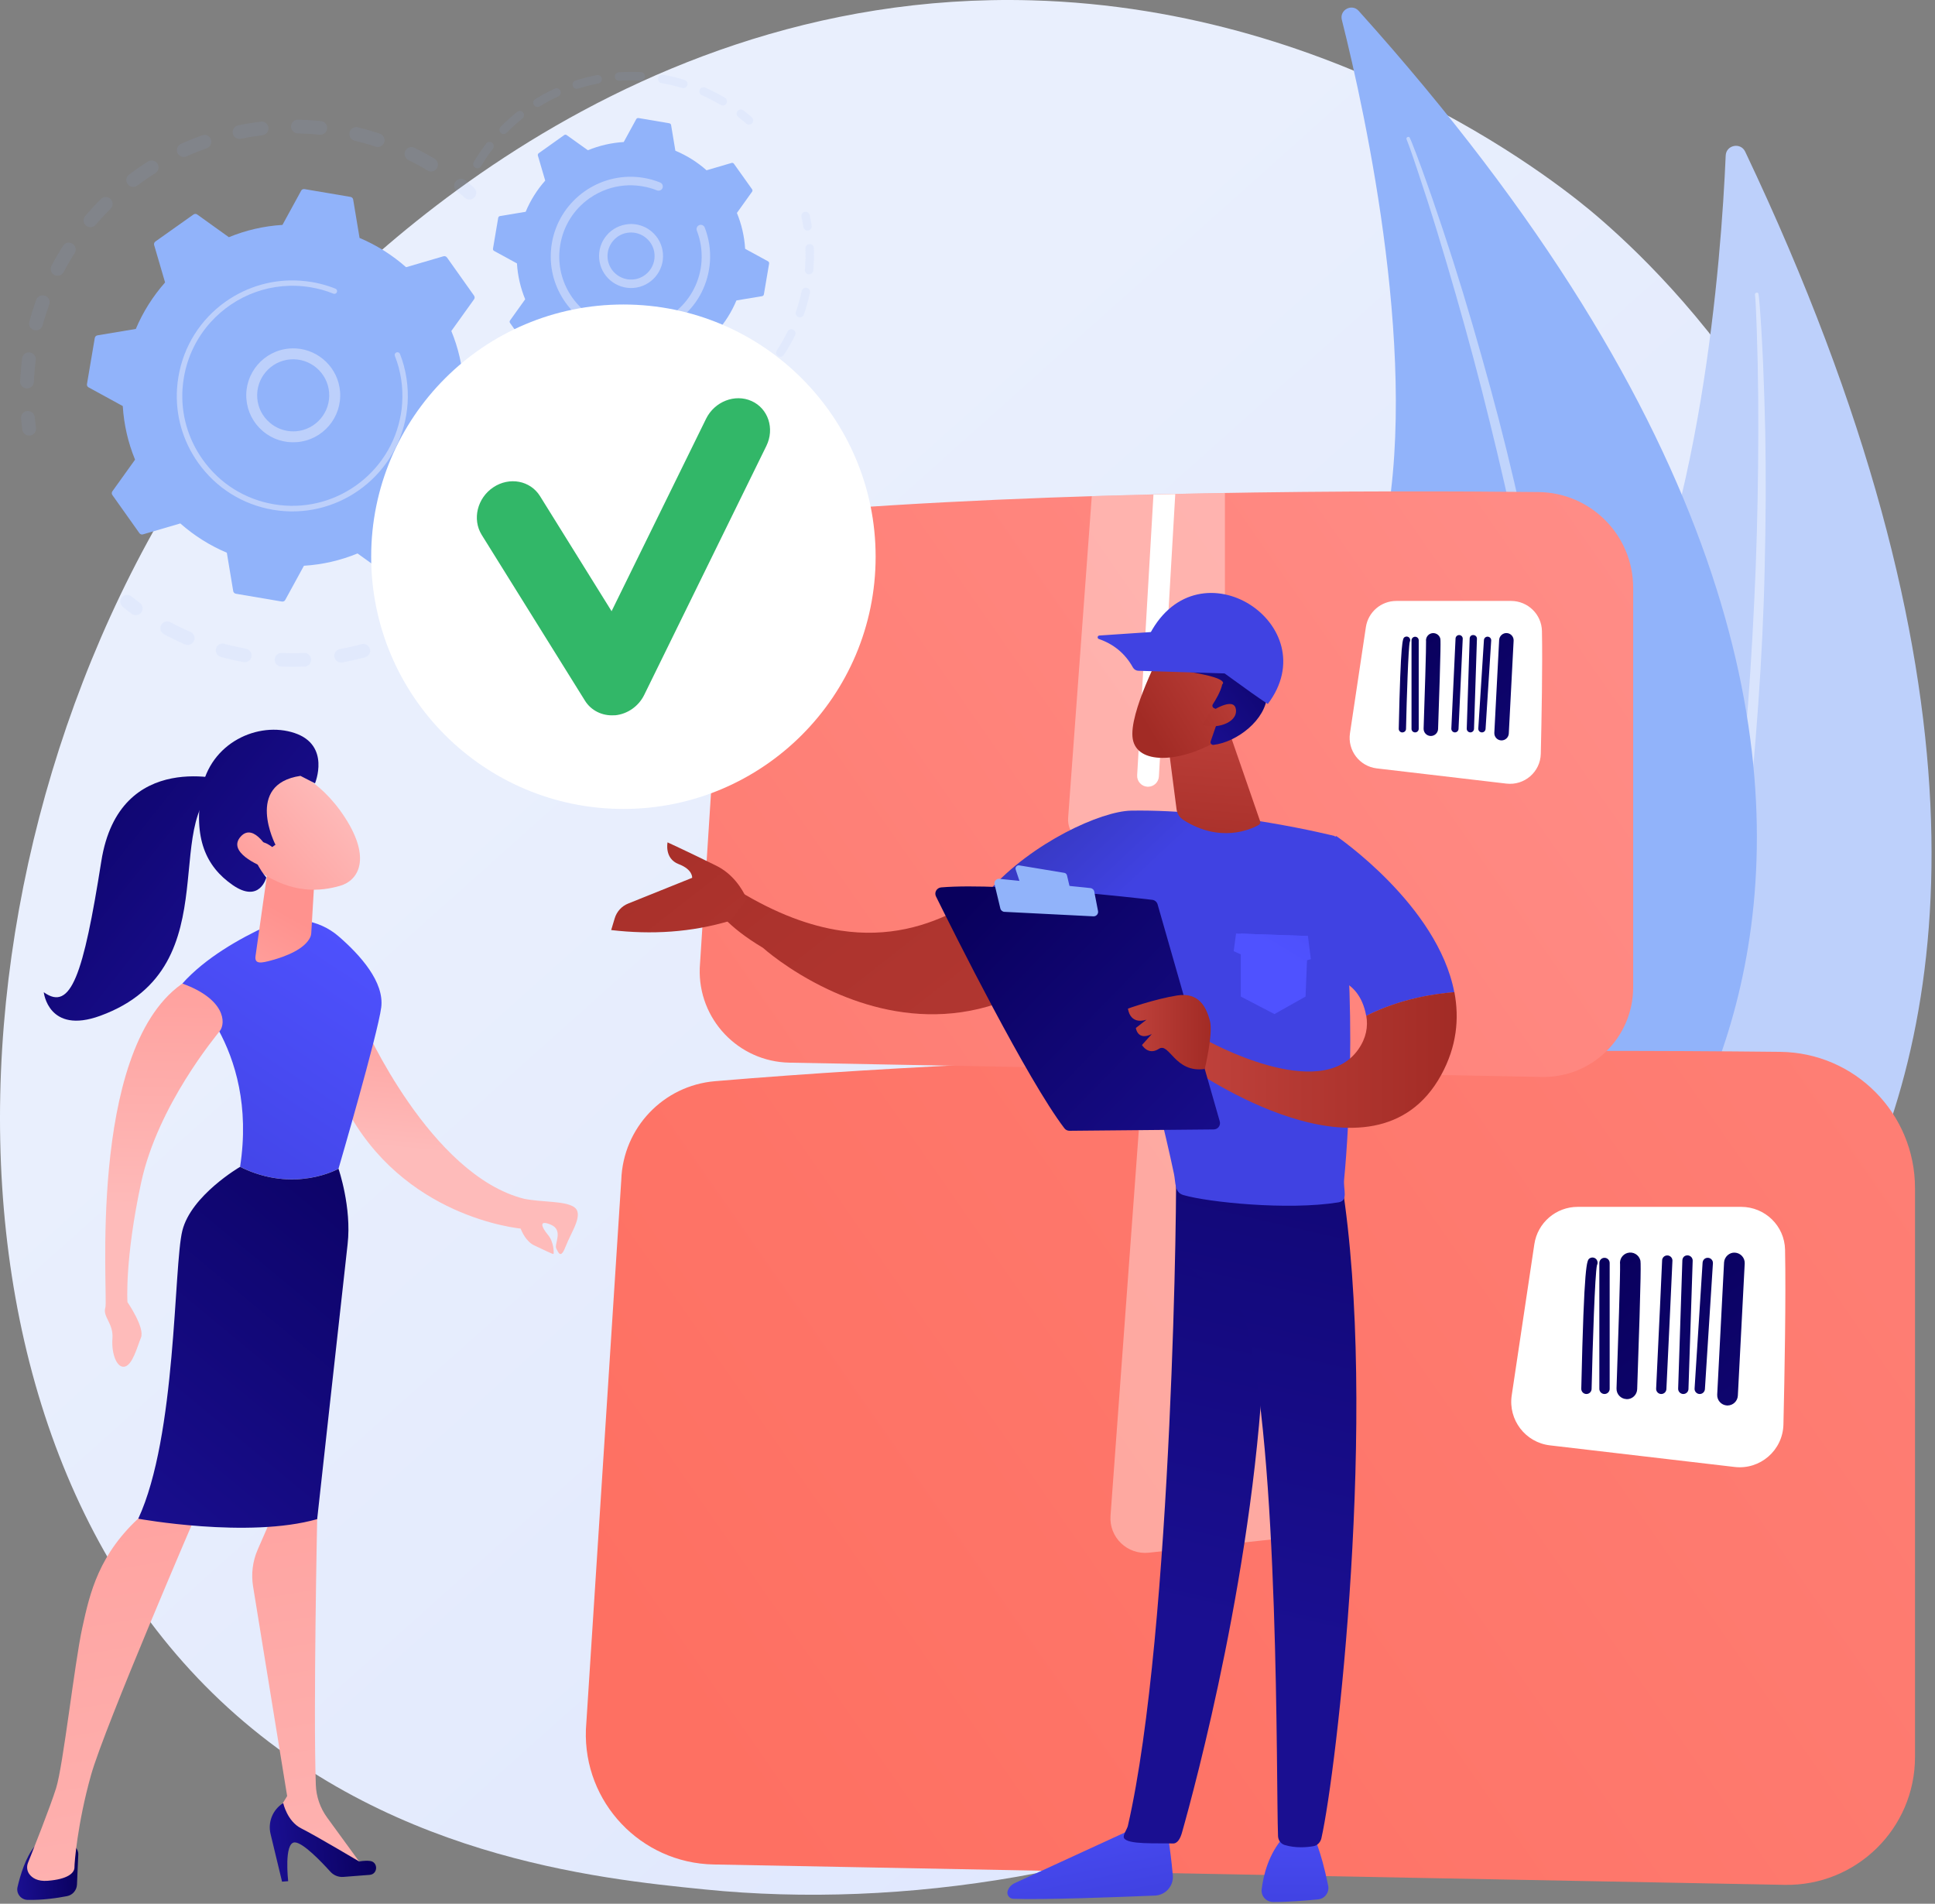 <svg width="248" height="244" viewBox="0 0 248 244" fill="none" xmlns="http://www.w3.org/2000/svg">
<rect x="0" y="0" width="248" height="244" fill="#808080" stroke="none"/>
<path d="M231.926 166.757C206.365 223.739 141.095 247.263 90.372 242.17C76.521 240.777 48.652 237.982 27.226 216.992C-13.928 176.691 -6.04 94.078 34.87 46.08C40.137 39.899 76.582 -1.499 132.214 0.042C172.95 1.165 201.141 24.68 204.571 27.606C208.898 31.306 218.44 40.082 226.929 53.89C246.884 86.329 247.902 131.149 231.926 166.757Z" fill="url(#paint0_linear_308_5345)"/>
<path d="M223.673 19.439C223.089 18.203 221.226 18.578 221.174 19.944C220.608 33.152 218.049 67.733 206.469 88.48C187.62 122.268 181.352 171.415 203.109 190.986C203.109 190.986 287.541 154.011 223.673 19.439Z" fill="#BDD0FB"/>
<path opacity="0.43" d="M225.379 37.688C225.44 38.097 225.466 38.445 225.501 38.819L225.588 39.916L225.736 42.102C225.823 43.564 225.893 45.018 225.963 46.481C226.084 49.398 226.171 52.323 226.241 55.248C226.354 61.09 226.311 66.941 226.171 72.782C226.05 78.624 225.754 84.475 225.344 90.308C224.926 96.141 224.422 101.974 223.734 107.781C222.376 119.404 220.373 130.957 217.57 142.328C216.107 147.995 214.496 153.628 212.564 159.157C210.587 164.668 208.385 170.1 205.79 175.35C205.738 175.463 205.599 175.507 205.486 175.455C205.372 175.402 205.329 175.263 205.381 175.159C207.758 169.839 209.847 164.389 211.667 158.861C213.504 153.332 215.01 147.699 216.377 142.04C217.735 136.381 218.867 130.661 219.868 124.924C220.869 119.186 221.627 113.406 222.358 107.625C223.769 96.054 224.552 84.405 225.022 72.756C225.24 66.932 225.344 61.099 225.353 55.266C225.362 52.349 225.336 49.432 225.275 46.516L225.153 42.145L225.066 39.96L225.014 38.872C224.987 38.515 224.97 38.132 224.935 37.818L224.926 37.766C224.909 37.644 225.005 37.531 225.127 37.514C225.257 37.479 225.362 37.566 225.379 37.688Z" fill="white"/>
<path d="M174.134 1.392C173.264 0.416 171.662 1.27 171.975 2.532C175.057 14.799 182.144 47.203 177.19 69.396C169.128 105.518 176.781 152.305 202.073 164.319C202.073 164.319 269.415 107.372 174.134 1.392Z" fill="#91B3FA"/>
<path opacity="0.43" d="M180.682 17.655C180.856 18.02 180.969 18.325 181.099 18.656L181.483 19.64L182.214 21.607C182.693 22.922 183.154 24.245 183.616 25.56C184.53 28.207 185.409 30.862 186.262 33.526C187.96 38.854 189.51 44.235 190.99 49.624C192.47 55.022 193.802 60.454 195.012 65.922C196.222 71.389 197.354 76.866 198.303 82.385C200.227 93.416 201.55 104.56 202.081 115.747C202.29 121.346 202.343 126.952 202.081 132.55C201.777 138.149 201.228 143.729 200.279 149.249C200.262 149.371 200.14 149.449 200.018 149.432C199.896 149.414 199.818 149.301 199.835 149.179C200.566 143.651 200.993 138.088 201.15 132.516C201.324 126.944 201.167 121.372 200.871 115.808C200.575 110.245 200.053 104.691 199.4 99.162C198.747 93.625 197.868 88.123 196.962 82.62C195.099 71.624 192.644 60.733 189.893 49.92C188.508 44.513 187.011 39.142 185.426 33.787C184.634 31.114 183.824 28.442 182.971 25.786L181.665 21.808L180.995 19.823L180.647 18.839C180.525 18.517 180.403 18.168 180.29 17.898L180.272 17.855C180.229 17.742 180.281 17.611 180.394 17.568C180.507 17.507 180.629 17.55 180.682 17.655Z" fill="white"/>
<g opacity="0.3">
<path opacity="0.3" d="M71.837 48.204C72.281 48.23 72.638 48.596 72.655 49.049C72.69 50.041 72.69 51.051 72.638 52.044C72.612 52.531 72.203 52.906 71.715 52.88C71.706 52.88 71.706 52.88 71.698 52.88C71.219 52.845 70.853 52.444 70.879 51.965C70.923 51.016 70.932 50.059 70.897 49.118C70.879 48.631 71.254 48.23 71.741 48.204C71.776 48.204 71.811 48.204 71.837 48.204ZM71.271 55.831C71.306 55.831 71.341 55.84 71.376 55.848C71.854 55.935 72.168 56.397 72.081 56.876C71.898 57.851 71.672 58.835 71.41 59.792C71.28 60.262 70.801 60.532 70.331 60.402C69.861 60.271 69.591 59.792 69.721 59.322C69.974 58.417 70.192 57.485 70.366 56.554C70.435 56.11 70.836 55.805 71.271 55.831ZM69.034 63.144C69.129 63.153 69.225 63.17 69.321 63.214C69.765 63.405 69.974 63.928 69.774 64.372C69.382 65.286 68.938 66.191 68.468 67.062C68.241 67.489 67.702 67.645 67.275 67.419C66.848 67.193 66.692 66.653 66.918 66.226C67.371 65.399 67.789 64.537 68.163 63.667C68.328 63.318 68.677 63.118 69.034 63.144ZM65.22 69.778C65.386 69.787 65.542 69.848 65.682 69.944C66.073 70.231 66.152 70.779 65.865 71.171C65.272 71.972 64.646 72.756 63.984 73.505C63.662 73.87 63.113 73.905 62.748 73.583C62.382 73.261 62.347 72.712 62.669 72.347C63.296 71.641 63.888 70.893 64.454 70.127C64.646 69.883 64.933 69.752 65.22 69.778ZM60.031 75.385C60.258 75.403 60.475 75.498 60.641 75.69C60.954 76.055 60.919 76.613 60.554 76.926C59.805 77.57 59.013 78.197 58.212 78.781C57.82 79.068 57.272 78.981 56.984 78.589C56.697 78.197 56.784 77.649 57.176 77.361C57.942 76.804 58.691 76.212 59.404 75.594C59.579 75.437 59.805 75.368 60.031 75.385ZM53.719 79.712C54.015 79.73 54.285 79.895 54.433 80.174C54.66 80.6 54.503 81.131 54.068 81.358C53.188 81.828 52.283 82.263 51.369 82.655C50.925 82.846 50.411 82.637 50.219 82.193C50.028 81.749 50.237 81.236 50.681 81.044C51.552 80.67 52.413 80.261 53.249 79.817C53.397 79.73 53.563 79.703 53.719 79.712ZM21.489 79.642C21.611 79.651 21.733 79.686 21.846 79.747C22.673 80.191 23.535 80.609 24.406 80.983C24.85 81.175 25.059 81.688 24.867 82.132C24.675 82.576 24.162 82.785 23.709 82.594C22.795 82.202 21.89 81.758 21.01 81.288C20.584 81.061 20.427 80.522 20.653 80.095C20.819 79.79 21.149 79.616 21.489 79.642ZM46.615 82.524C46.981 82.55 47.303 82.803 47.407 83.168C47.538 83.639 47.259 84.117 46.789 84.248C45.832 84.509 44.848 84.727 43.873 84.91C43.394 84.997 42.941 84.683 42.854 84.204C42.767 83.726 43.08 83.273 43.559 83.186C44.491 83.02 45.422 82.811 46.328 82.559C46.424 82.533 46.519 82.516 46.615 82.524ZM28.585 82.481C28.645 82.481 28.698 82.498 28.759 82.507C29.673 82.759 30.604 82.968 31.527 83.142C32.006 83.229 32.32 83.691 32.233 84.161C32.145 84.64 31.684 84.953 31.214 84.866C30.239 84.683 29.255 84.457 28.297 84.196C27.827 84.065 27.557 83.586 27.679 83.116C27.792 82.716 28.175 82.454 28.585 82.481ZM39.058 83.682C39.502 83.708 39.859 84.074 39.877 84.527C39.894 85.014 39.52 85.423 39.032 85.441C38.039 85.476 37.03 85.476 36.037 85.432C36.028 85.432 36.028 85.432 36.02 85.432C35.541 85.397 35.184 84.997 35.201 84.518C35.227 84.03 35.637 83.656 36.115 83.682C37.056 83.726 38.013 83.726 38.962 83.691C38.997 83.682 39.032 83.682 39.058 83.682Z" fill="#91B3FA"/>
<path opacity="0.3" d="M16.344 76.238C16.518 76.247 16.683 76.308 16.831 76.43C17.188 76.709 17.554 76.996 17.919 77.266C18.311 77.553 18.39 78.101 18.111 78.493C17.824 78.885 17.275 78.972 16.883 78.676C16.5 78.389 16.117 78.101 15.743 77.797C15.368 77.492 15.299 76.944 15.604 76.561C15.786 76.334 16.065 76.221 16.344 76.238Z" fill="#91B3FA"/>
</g>
<g opacity="0.3">
<path opacity="0.3" d="M3.632 52.688C4.059 52.714 4.407 53.045 4.451 53.48C4.494 53.933 4.547 54.386 4.608 54.839C4.668 55.317 4.338 55.761 3.85 55.822C3.371 55.883 2.927 55.553 2.866 55.065C2.805 54.586 2.744 54.107 2.701 53.637C2.657 53.158 3.014 52.723 3.493 52.679C3.537 52.688 3.589 52.688 3.632 52.688Z" fill="#91B3FA"/>
<path opacity="0.3" d="M39.929 15.417C40.329 15.443 40.738 15.478 41.139 15.521C41.618 15.574 41.975 16 41.922 16.479C41.87 16.958 41.444 17.315 40.965 17.263C40.033 17.167 39.093 17.115 38.17 17.097C37.682 17.088 37.299 16.688 37.308 16.2C37.317 15.713 37.717 15.33 38.205 15.338C38.779 15.347 39.354 15.373 39.929 15.417ZM45.709 16.296C45.762 16.296 45.805 16.305 45.858 16.322C46.806 16.549 47.764 16.827 48.687 17.132C49.148 17.289 49.392 17.785 49.244 18.238C49.087 18.699 48.591 18.952 48.139 18.795C47.259 18.499 46.354 18.246 45.448 18.029C44.978 17.916 44.691 17.445 44.804 16.967C44.9 16.549 45.292 16.27 45.709 16.296ZM33.59 15.582C34 15.608 34.348 15.931 34.4 16.357C34.461 16.836 34.113 17.271 33.634 17.332C32.711 17.445 31.788 17.593 30.874 17.785C30.395 17.881 29.934 17.576 29.838 17.106C29.742 16.627 30.047 16.166 30.517 16.07C31.475 15.87 32.459 15.713 33.425 15.6C33.486 15.574 33.538 15.574 33.59 15.582ZM52.788 18.856C52.901 18.864 53.014 18.891 53.118 18.943C53.998 19.378 54.868 19.848 55.704 20.353C56.122 20.606 56.253 21.146 56 21.555C55.748 21.973 55.208 22.103 54.799 21.851C54.007 21.372 53.179 20.919 52.344 20.51C51.908 20.292 51.734 19.77 51.943 19.335C52.109 19.012 52.448 18.83 52.788 18.856ZM26.269 17.289C26.608 17.315 26.913 17.532 27.035 17.872C27.2 18.325 26.956 18.83 26.504 18.995C25.633 19.308 24.754 19.657 23.909 20.04C23.465 20.24 22.951 20.04 22.751 19.605C22.551 19.16 22.751 18.647 23.187 18.447C24.075 18.046 24.997 17.672 25.92 17.35C26.034 17.297 26.155 17.289 26.269 17.289ZM19.495 20.571C19.765 20.588 20.026 20.736 20.183 20.98C20.444 21.389 20.314 21.929 19.904 22.19C19.121 22.687 18.346 23.218 17.597 23.775C17.214 24.071 16.657 23.992 16.37 23.601C16.082 23.209 16.152 22.66 16.544 22.373C17.327 21.79 18.137 21.224 18.973 20.701C19.138 20.606 19.321 20.562 19.495 20.571ZM13.61 25.255C13.819 25.272 14.019 25.351 14.176 25.516C14.515 25.864 14.515 26.413 14.167 26.761C13.505 27.414 12.861 28.102 12.26 28.816C11.947 29.181 11.39 29.225 11.024 28.912C10.658 28.598 10.615 28.041 10.928 27.675C11.564 26.935 12.234 26.204 12.931 25.516C13.114 25.316 13.366 25.238 13.61 25.255ZM8.874 31.105C9.013 31.114 9.161 31.158 9.291 31.245C9.701 31.506 9.823 32.046 9.561 32.455C9.056 33.239 8.586 34.048 8.151 34.875C7.925 35.302 7.394 35.467 6.967 35.241C6.54 35.014 6.375 34.483 6.601 34.057C7.054 33.195 7.559 32.333 8.081 31.515C8.255 31.227 8.56 31.079 8.874 31.105ZM5.539 37.853C5.617 37.861 5.696 37.879 5.783 37.905C6.236 38.07 6.471 38.575 6.305 39.028C5.992 39.899 5.705 40.795 5.461 41.692C5.339 42.162 4.851 42.441 4.381 42.31C3.911 42.188 3.632 41.701 3.763 41.231C4.016 40.282 4.312 39.342 4.651 38.419C4.79 38.053 5.156 37.827 5.539 37.853ZM3.772 45.166C3.789 45.166 3.807 45.166 3.824 45.175C4.303 45.236 4.642 45.68 4.581 46.158C4.494 46.837 4.425 47.525 4.381 48.204C4.364 48.448 4.355 48.701 4.338 48.944C4.312 49.432 3.902 49.806 3.424 49.78C2.936 49.772 2.562 49.345 2.588 48.866C2.596 48.605 2.614 48.352 2.631 48.091C2.683 47.377 2.753 46.646 2.84 45.932C2.901 45.462 3.31 45.131 3.772 45.166Z" fill="#91B3FA"/>
<path opacity="0.3" d="M59.152 22.922C59.326 22.93 59.5 23 59.648 23.113C60.014 23.409 60.388 23.723 60.745 24.045C61.111 24.367 61.146 24.915 60.824 25.281C60.501 25.647 59.953 25.681 59.587 25.359C59.248 25.055 58.891 24.759 58.542 24.48C58.168 24.175 58.107 23.627 58.412 23.244C58.595 23.017 58.873 22.904 59.152 22.922Z" fill="#91B3FA"/>
</g>
<path d="M57.289 33.003C57.184 32.864 57.01 32.794 56.836 32.847L52.047 34.248C50.298 32.707 48.295 31.427 46.084 30.496L45.265 25.577C45.239 25.403 45.1 25.272 44.926 25.237L39.023 24.236C38.849 24.21 38.675 24.288 38.596 24.445L36.202 28.824C33.808 28.972 31.492 29.512 29.333 30.4L25.276 27.492C25.137 27.388 24.945 27.388 24.797 27.492L19.913 30.957C19.774 31.062 19.704 31.236 19.756 31.41L21.158 36.199C19.617 37.948 18.337 39.951 17.406 42.162L12.487 42.981C12.312 43.007 12.182 43.146 12.147 43.32L11.146 49.223C11.12 49.397 11.198 49.571 11.355 49.65L15.734 52.044C15.882 54.438 16.422 56.754 17.31 58.913L14.402 62.97C14.297 63.109 14.297 63.301 14.402 63.449L17.867 68.333C17.971 68.472 18.146 68.542 18.32 68.49L23.108 67.088C24.858 68.629 26.86 69.909 29.072 70.84L29.89 75.759C29.916 75.934 30.056 76.064 30.23 76.099L36.133 77.1C36.307 77.126 36.481 77.048 36.559 76.891L38.953 72.512C41.348 72.364 43.663 71.824 45.823 70.936L49.88 73.844C50.019 73.948 50.211 73.948 50.358 73.844L55.243 70.379C55.382 70.275 55.452 70.1 55.399 69.926L53.998 65.138C55.539 63.388 56.819 61.386 57.75 59.174L62.669 58.356C62.843 58.33 62.974 58.19 63.009 58.016L64.01 52.113C64.036 51.939 63.958 51.765 63.801 51.687L59.422 49.293C59.274 46.898 58.734 44.583 57.846 42.423L60.754 38.366C60.858 38.227 60.858 38.035 60.754 37.888L57.289 33.003Z" fill="#91B3FA"/>
<path d="M37.987 44.661C40.912 44.861 43.341 47.177 43.585 50.189C43.846 53.498 41.374 56.406 38.057 56.667C36.455 56.797 34.896 56.292 33.677 55.248C32.45 54.203 31.71 52.749 31.579 51.147C31.318 47.839 33.791 44.931 37.108 44.669C37.395 44.643 37.691 44.643 37.987 44.661ZM37.256 55.274C37.482 55.291 37.708 55.291 37.944 55.274C40.477 55.073 42.384 52.845 42.183 50.302C41.983 47.769 39.754 45.862 37.212 46.062C34.679 46.263 32.772 48.492 32.972 51.034C33.068 52.261 33.643 53.384 34.583 54.177C35.34 54.83 36.272 55.204 37.256 55.274Z" fill="#BDD0FB"/>
<path d="M38.44 35.972C38.945 36.007 39.45 36.068 39.955 36.146C40.111 36.172 40.268 36.198 40.425 36.233C41.2 36.39 41.966 36.608 42.706 36.886C42.715 36.886 42.723 36.895 42.732 36.895C42.758 36.904 42.793 36.912 42.819 36.93C42.871 36.947 42.932 36.973 42.984 36.991C43.132 37.052 43.211 37.191 43.202 37.339C43.202 37.374 43.193 37.408 43.176 37.443C43.106 37.626 42.897 37.713 42.723 37.635C41.8 37.261 40.825 36.991 39.833 36.825C34.905 35.989 30.134 37.826 27.009 41.283C25.267 43.207 24.04 45.627 23.57 48.37C23.491 48.849 23.43 49.327 23.395 49.815C23.178 53.045 24.075 56.223 25.973 58.895C28.149 61.969 31.396 64.006 35.114 64.633C42.784 65.93 50.071 60.75 51.377 53.088C51.456 52.618 51.517 52.139 51.543 51.669C51.682 49.606 51.368 47.543 50.611 45.618C50.594 45.566 50.585 45.514 50.585 45.471C50.594 45.34 50.681 45.218 50.811 45.166C50.994 45.096 51.194 45.183 51.264 45.366C52.056 47.386 52.378 49.554 52.239 51.721C52.204 52.218 52.143 52.723 52.065 53.219C50.698 61.264 43.037 66.705 34.992 65.338C31.092 64.676 27.688 62.535 25.398 59.313C23.404 56.51 22.464 53.167 22.69 49.78C22.725 49.275 22.786 48.77 22.873 48.265C23.535 44.365 25.677 40.961 28.898 38.671C31.719 36.686 35.053 35.746 38.44 35.972Z" fill="#BDD0FB"/>
<g opacity="0.3">
<path opacity="0.3" d="M103.275 27.136C103.51 27.153 103.71 27.318 103.771 27.562C103.867 28.015 103.963 28.468 104.032 28.929C104.076 29.225 103.876 29.504 103.58 29.547C103.284 29.599 103.005 29.39 102.962 29.094C102.892 28.659 102.805 28.224 102.718 27.797C102.657 27.501 102.84 27.214 103.127 27.153C103.179 27.136 103.231 27.127 103.275 27.136Z" fill="#91B3FA"/>
<path opacity="0.3" d="M103.806 31.271C104.076 31.288 104.302 31.515 104.311 31.793C104.337 32.586 104.328 33.387 104.276 34.179C104.267 34.344 104.25 34.51 104.241 34.675C104.215 34.971 103.937 35.18 103.649 35.171C103.353 35.145 103.127 34.884 103.153 34.588C103.171 34.431 103.179 34.266 103.188 34.109C103.24 33.352 103.249 32.586 103.223 31.837C103.214 31.541 103.449 31.288 103.745 31.28C103.771 31.271 103.789 31.271 103.806 31.271ZM103.31 36.878C103.336 36.878 103.362 36.886 103.388 36.886C103.684 36.947 103.867 37.235 103.806 37.531C103.606 38.471 103.345 39.403 103.031 40.308C102.935 40.595 102.622 40.743 102.343 40.648C102.056 40.552 101.908 40.238 102.004 39.96C102.3 39.098 102.552 38.201 102.744 37.304C102.796 37.043 103.04 36.86 103.31 36.878ZM101.464 42.197C101.534 42.206 101.603 42.223 101.664 42.249C101.934 42.38 102.047 42.711 101.908 42.972C101.482 43.834 101.003 44.678 100.472 45.48C100.306 45.732 99.975 45.802 99.723 45.636C99.47 45.471 99.401 45.131 99.566 44.888C100.071 44.121 100.533 43.32 100.933 42.493C101.046 42.293 101.255 42.18 101.464 42.197ZM98.373 46.899C98.487 46.907 98.6 46.951 98.687 47.029C98.913 47.221 98.939 47.569 98.748 47.795C98.121 48.527 97.451 49.223 96.745 49.876C96.528 50.076 96.179 50.059 95.979 49.841C95.779 49.624 95.788 49.275 96.014 49.075C96.684 48.457 97.329 47.787 97.921 47.09C98.043 46.96 98.208 46.89 98.373 46.899ZM94.229 50.712C94.386 50.721 94.534 50.799 94.638 50.938C94.813 51.182 94.752 51.522 94.508 51.696C93.724 52.253 92.906 52.767 92.061 53.228C91.8 53.376 91.469 53.272 91.33 53.01C91.191 52.749 91.287 52.418 91.548 52.279C92.349 51.844 93.132 51.356 93.881 50.816C93.986 50.729 94.107 50.703 94.229 50.712ZM89.284 53.394C89.484 53.411 89.676 53.533 89.754 53.733C89.867 54.012 89.728 54.325 89.45 54.438C88.553 54.786 87.63 55.091 86.707 55.326C86.42 55.396 86.124 55.222 86.045 54.934C85.967 54.647 86.15 54.351 86.437 54.273C87.325 54.046 88.205 53.759 89.058 53.428C89.127 53.402 89.206 53.385 89.284 53.394ZM83.834 54.786C84.087 54.804 84.304 54.995 84.339 55.257C84.374 55.553 84.165 55.822 83.869 55.866C82.92 55.988 81.954 56.049 80.987 56.049C80.691 56.049 80.447 55.805 80.447 55.509C80.447 55.213 80.691 54.969 80.987 54.969C81.901 54.969 82.833 54.908 83.738 54.795C83.764 54.786 83.799 54.786 83.834 54.786ZM75.433 54.29C75.467 54.29 75.493 54.299 75.528 54.308C76.294 54.499 77.087 54.647 77.879 54.76C78.001 54.778 78.114 54.795 78.236 54.804C78.532 54.839 78.75 55.109 78.706 55.405C78.671 55.701 78.401 55.927 78.105 55.875C77.984 55.857 77.853 55.84 77.731 55.822C76.904 55.709 76.077 55.553 75.267 55.352C74.98 55.283 74.797 54.987 74.875 54.699C74.928 54.447 75.171 54.273 75.433 54.29Z" fill="#91B3FA"/>
</g>
<g opacity="0.3">
<path opacity="0.3" d="M82.154 9.244C82.45 9.262 82.676 9.514 82.659 9.819C82.641 10.115 82.389 10.35 82.084 10.333C81.187 10.28 80.273 10.289 79.376 10.35C79.08 10.367 78.819 10.141 78.802 9.845C78.784 9.549 79.011 9.288 79.307 9.27C80.247 9.201 81.205 9.192 82.154 9.244C82.154 9.244 82.145 9.244 82.154 9.244ZM84.913 9.566C84.931 9.566 84.948 9.566 84.975 9.575C85.906 9.741 86.838 9.958 87.734 10.237C88.022 10.324 88.187 10.629 88.1 10.916C88.013 11.203 87.708 11.36 87.421 11.281C86.559 11.02 85.671 10.811 84.783 10.655C84.487 10.602 84.295 10.324 84.339 10.028C84.391 9.732 84.635 9.549 84.913 9.566ZM76.634 9.619C76.878 9.636 77.078 9.81 77.13 10.054C77.182 10.35 76.991 10.629 76.704 10.69C75.816 10.864 74.936 11.09 74.083 11.36C73.796 11.447 73.491 11.299 73.404 11.012C73.308 10.724 73.465 10.42 73.752 10.333C74.649 10.045 75.572 9.81 76.503 9.627C76.538 9.619 76.59 9.619 76.634 9.619ZM90.207 11.177C90.268 11.177 90.329 11.194 90.39 11.221C91.252 11.604 92.105 12.039 92.915 12.527C93.176 12.683 93.254 13.014 93.097 13.267C92.941 13.519 92.61 13.606 92.357 13.449C91.582 12.988 90.773 12.57 89.954 12.204C89.684 12.082 89.554 11.76 89.676 11.491C89.772 11.281 89.989 11.16 90.207 11.177ZM71.367 11.316C71.558 11.325 71.741 11.447 71.819 11.63C71.941 11.9 71.828 12.222 71.558 12.352C70.74 12.727 69.939 13.162 69.173 13.632C68.92 13.789 68.581 13.711 68.424 13.458C68.267 13.206 68.346 12.866 68.598 12.709C69.399 12.213 70.244 11.76 71.097 11.369C71.184 11.325 71.28 11.308 71.367 11.316ZM66.657 14.224C66.805 14.233 66.944 14.303 67.04 14.425C67.222 14.659 67.188 14.999 66.953 15.191C66.247 15.757 65.568 16.366 64.942 17.01C64.733 17.228 64.384 17.228 64.175 17.019C63.958 16.81 63.958 16.47 64.167 16.253C64.828 15.582 65.534 14.938 66.274 14.346C66.387 14.259 66.526 14.216 66.657 14.224ZM62.774 18.186C62.878 18.194 62.983 18.229 63.07 18.299C63.305 18.482 63.348 18.821 63.174 19.056C62.626 19.77 62.112 20.527 61.659 21.302C61.511 21.564 61.172 21.642 60.919 21.494C60.658 21.346 60.571 21.006 60.728 20.754C61.206 19.944 61.738 19.152 62.312 18.403C62.425 18.247 62.599 18.168 62.774 18.186Z" fill="#91B3FA"/>
<path opacity="0.3" d="M94.987 14.033C95.091 14.041 95.196 14.076 95.283 14.146C95.648 14.433 96.005 14.729 96.354 15.025C96.58 15.225 96.597 15.565 96.406 15.791C96.206 16.018 95.866 16.035 95.64 15.844C95.309 15.556 94.969 15.269 94.621 14.999C94.386 14.816 94.342 14.477 94.525 14.242C94.638 14.094 94.813 14.015 94.987 14.033Z" fill="#91B3FA"/>
</g>
<path d="M94.064 20.989C93.994 20.893 93.872 20.85 93.759 20.885L90.555 21.825C89.389 20.789 88.039 19.936 86.559 19.317L86.011 16.026C85.993 15.913 85.897 15.818 85.784 15.8L81.832 15.13C81.719 15.112 81.605 15.165 81.544 15.269L79.942 18.203C78.341 18.299 76.791 18.665 75.346 19.256L72.629 17.315C72.533 17.245 72.403 17.245 72.307 17.315L69.042 19.64C68.947 19.709 68.903 19.831 68.938 19.944L69.878 23.148C68.842 24.315 67.989 25.664 67.371 27.144L64.08 27.693C63.967 27.71 63.871 27.806 63.853 27.919L63.183 31.872C63.166 31.985 63.218 32.098 63.322 32.159L66.256 33.761C66.352 35.363 66.718 36.913 67.31 38.358L65.368 41.074C65.299 41.17 65.299 41.301 65.368 41.396L67.693 44.661C67.763 44.757 67.884 44.8 67.998 44.766L71.201 43.825C72.368 44.861 73.718 45.715 75.198 46.333L75.746 49.624C75.763 49.737 75.859 49.833 75.972 49.85L79.925 50.52C80.038 50.538 80.151 50.486 80.212 50.381L81.814 47.447C83.416 47.351 84.966 46.986 86.411 46.394L89.127 48.335C89.223 48.405 89.354 48.405 89.45 48.335L92.714 46.011C92.81 45.941 92.854 45.819 92.819 45.706L91.879 42.502C92.915 41.335 93.768 39.986 94.386 38.506L97.677 37.957C97.79 37.94 97.886 37.844 97.903 37.731L98.574 33.779C98.591 33.665 98.539 33.552 98.434 33.491L95.5 31.889C95.405 30.287 95.039 28.738 94.447 27.292L96.388 24.576C96.458 24.48 96.458 24.35 96.388 24.254L94.064 20.989Z" fill="#91B3FA"/>
<path d="M81.161 28.72C82.032 28.781 82.859 29.112 83.538 29.695C84.374 30.409 84.879 31.402 84.966 32.49C85.149 34.745 83.46 36.721 81.205 36.904C78.95 37.078 76.974 35.398 76.791 33.143C76.704 32.055 77.043 30.992 77.757 30.157C78.471 29.321 79.463 28.816 80.552 28.729C80.761 28.703 80.961 28.703 81.161 28.72ZM80.674 35.824C80.822 35.833 80.97 35.833 81.118 35.824C82.772 35.694 84.017 34.24 83.886 32.577C83.825 31.776 83.451 31.045 82.833 30.522C82.223 30 81.44 29.747 80.639 29.808C79.838 29.869 79.107 30.244 78.584 30.862C78.062 31.471 77.809 32.255 77.87 33.056C77.992 34.553 79.202 35.72 80.674 35.824Z" fill="#BDD0FB"/>
<path d="M81.492 22.678C81.832 22.704 82.18 22.739 82.519 22.8C83.207 22.913 83.878 23.105 84.522 23.357C84.548 23.366 84.583 23.383 84.609 23.392C84.835 23.479 84.966 23.706 84.949 23.932C84.949 23.984 84.931 24.045 84.914 24.097C84.801 24.376 84.487 24.506 84.209 24.402C83.608 24.158 82.981 23.984 82.337 23.88C82.302 23.871 82.267 23.871 82.232 23.862C80.717 23.618 79.194 23.766 77.783 24.263C77.017 24.533 76.286 24.907 75.598 25.386C75.589 25.386 75.589 25.395 75.581 25.395C75.563 25.403 75.546 25.421 75.528 25.429C73.543 26.84 72.22 28.947 71.811 31.349C71.759 31.663 71.724 31.968 71.698 32.281C71.558 34.371 72.133 36.425 73.361 38.158C74.771 40.143 76.878 41.466 79.281 41.875C81.684 42.285 84.104 41.727 86.089 40.317C88.074 38.907 89.397 36.8 89.807 34.397C89.859 34.092 89.894 33.787 89.911 33.474C89.998 32.142 89.798 30.801 89.31 29.556C89.284 29.478 89.267 29.399 89.275 29.321C89.293 29.121 89.415 28.929 89.615 28.851C89.894 28.746 90.207 28.877 90.32 29.156C90.86 30.549 91.095 32.046 90.991 33.535C90.965 33.883 90.93 34.223 90.869 34.562C90.416 37.252 88.936 39.603 86.707 41.179C84.487 42.755 81.779 43.382 79.089 42.92C76.399 42.467 74.048 40.987 72.473 38.767C71.097 36.834 70.453 34.527 70.609 32.194C70.636 31.846 70.67 31.497 70.731 31.149C71.628 25.952 76.329 22.33 81.492 22.678Z" fill="#BDD0FB"/>
<path d="M245.438 225.184V152.287C245.438 142.71 237.742 134.918 228.165 134.814C199.426 134.501 140.146 134.483 91.635 138.575C85.018 139.132 79.864 144.556 79.629 151.199L75.093 221.676C74.753 231 82.127 238.783 91.452 238.966L228.74 241.578C237.907 241.744 245.438 234.361 245.438 225.184Z" fill="url(#paint1_linear_308_5345)"/>
<path d="M228.783 160.175C228.905 166.374 228.722 176.221 228.574 182.576C228.496 185.884 225.588 188.409 222.306 188.017L198.651 185.249C195.5 184.883 193.279 181.975 193.75 178.841L196.649 159.47C197.058 156.719 199.426 154.681 202.203 154.681H223.168C226.224 154.69 228.722 157.119 228.783 160.175Z" fill="white"/>
<path opacity="0.37" d="M166.969 196.88L147.241 199.005C144.481 199.301 142.122 197.028 142.331 194.26L146.64 135.563C154.911 135.302 163.069 135.11 170.939 134.971V192.449C170.939 194.73 169.233 196.637 166.969 196.88Z" fill="white"/>
<path d="M158.881 186.712C158.82 187.765 157.95 188.583 156.905 188.583C156.87 188.583 156.827 188.583 156.792 188.583C155.695 188.522 154.859 187.582 154.929 186.485L157.906 135.258C159.238 135.223 160.562 135.197 161.885 135.162L158.881 186.712Z" fill="white"/>
<path d="M217.848 178.667C218.197 178.667 218.484 178.397 218.51 178.049L219.537 161.916C219.563 161.551 219.285 161.237 218.919 161.211C218.536 161.185 218.24 161.464 218.214 161.829L217.187 177.962C217.161 178.328 217.439 178.641 217.805 178.667C217.822 178.667 217.831 178.667 217.848 178.667Z" fill="url(#paint2_linear_308_5345)"/>
<path d="M215.741 178.667C216.098 178.667 216.394 178.388 216.403 178.032L216.943 161.585C216.952 161.22 216.664 160.915 216.307 160.898C215.889 160.88 215.637 161.176 215.62 161.533L215.08 177.979C215.071 178.345 215.358 178.65 215.715 178.667C215.715 178.667 215.733 178.667 215.741 178.667Z" fill="url(#paint3_linear_308_5345)"/>
<path d="M212.886 178.667C212.52 178.65 212.242 178.336 212.259 177.979C212.52 172.451 213.025 161.916 213.025 161.559C213.025 161.194 213.321 160.906 213.687 160.906C214.053 160.906 214.349 161.203 214.349 161.568C214.349 161.838 213.704 175.341 213.574 178.04C213.556 178.397 213.269 178.667 212.912 178.667C212.903 178.667 212.895 178.667 212.886 178.667ZM213.017 161.559H213.025H213.017Z" fill="url(#paint4_linear_308_5345)"/>
<path d="M208.507 179.329C209.22 179.329 209.804 178.763 209.83 178.049C210.387 162.117 210.291 161.76 210.23 161.516C210.039 160.811 209.308 160.393 208.602 160.584C207.958 160.758 207.549 161.385 207.636 162.038C207.679 162.996 207.383 172.268 207.183 177.953C207.157 178.685 207.732 179.294 208.454 179.32C208.472 179.329 208.489 179.329 208.507 179.329Z" fill="url(#paint5_linear_308_5345)"/>
<path d="M205.642 178.667C206.008 178.667 206.304 178.371 206.304 178.005V161.873C206.304 161.507 206.008 161.211 205.642 161.211C205.276 161.211 204.98 161.507 204.98 161.873V178.005C204.98 178.371 205.276 178.667 205.642 178.667Z" fill="url(#paint6_linear_308_5345)"/>
<path d="M203.326 178.667C203.683 178.667 203.979 178.38 203.988 178.023C204.119 172.416 204.415 163.257 204.676 162.16C204.789 161.951 204.789 161.69 204.65 161.472C204.449 161.168 204.04 161.081 203.736 161.281C203.379 161.516 203.03 161.742 202.665 177.988C202.656 178.354 202.943 178.658 203.309 178.667H203.326V178.667Z" fill="url(#paint7_linear_308_5345)"/>
<path d="M221.409 180.138C222.106 180.138 222.689 179.59 222.732 178.885L223.612 161.942C223.647 161.211 223.089 160.593 222.358 160.549C221.662 160.497 221.009 161.072 220.965 161.803L220.086 178.745C220.051 179.477 220.608 180.095 221.339 180.138C221.357 180.138 221.383 180.138 221.409 180.138Z" fill="url(#paint8_linear_308_5345)"/>
<path d="M209.316 126.534V75.342C209.316 68.612 203.91 63.145 197.189 63.066C176.999 62.849 135.375 62.831 101.307 65.704C96.658 66.096 93.045 69.909 92.871 74.567L89.684 124.062C89.449 130.609 94.621 136.076 101.177 136.198L197.589 138.027C204.032 138.166 209.316 132.977 209.316 126.534Z" fill="url(#paint9_linear_308_5345)"/>
<path d="M197.624 80.879C197.711 85.232 197.58 92.145 197.476 96.611C197.424 98.936 195.378 100.703 193.07 100.433L176.459 98.483C174.248 98.222 172.689 96.185 173.02 93.982L175.057 80.383C175.345 78.45 177.008 77.022 178.958 77.022H193.68C195.822 77.031 197.58 78.737 197.624 80.879Z" fill="white"/>
<path opacity="0.37" d="M154.206 106.658L140.346 108.156C138.404 108.364 136.75 106.763 136.898 104.821L139.928 63.597C145.735 63.414 151.464 63.275 156.992 63.188V103.559C157.001 105.152 155.799 106.493 154.206 106.658Z" fill="white"/>
<path d="M148.53 99.519C148.486 100.259 147.877 100.834 147.137 100.834C147.111 100.834 147.084 100.834 147.058 100.834C146.292 100.79 145.7 100.128 145.744 99.362L147.833 63.388C148.773 63.362 149.696 63.345 150.628 63.327L148.53 99.519Z" fill="white"/>
<path d="M189.936 93.869C190.18 93.869 190.38 93.677 190.398 93.433L191.12 82.098C191.138 81.845 190.946 81.619 190.685 81.602C190.415 81.584 190.206 81.784 190.189 82.037L189.466 93.372C189.449 93.625 189.64 93.851 189.901 93.869C189.919 93.869 189.928 93.869 189.936 93.869Z" fill="url(#paint10_linear_308_5345)"/>
<path d="M188.456 93.869C188.709 93.869 188.909 93.669 188.918 93.416L189.292 81.872C189.301 81.611 189.1 81.402 188.839 81.393C188.543 81.375 188.369 81.584 188.36 81.846L187.986 93.39C187.977 93.642 188.178 93.86 188.439 93.869C188.448 93.869 188.456 93.869 188.456 93.869Z" fill="url(#paint11_linear_308_5345)"/>
<path d="M186.454 93.869C186.201 93.86 186.001 93.642 186.01 93.381C186.193 89.498 186.541 82.098 186.55 81.854C186.55 81.602 186.759 81.393 187.011 81.393C187.272 81.393 187.472 81.602 187.472 81.854C187.472 82.046 187.02 91.527 186.933 93.425C186.924 93.677 186.715 93.869 186.471 93.869C186.471 93.869 186.462 93.869 186.454 93.869ZM186.541 81.854H186.55H186.541Z" fill="url(#paint12_linear_308_5345)"/>
<path d="M183.381 94.33C183.877 94.33 184.295 93.939 184.312 93.434C184.704 82.246 184.634 81.994 184.591 81.828C184.46 81.332 183.938 81.045 183.45 81.175C182.998 81.297 182.71 81.741 182.771 82.194C182.797 82.864 182.597 89.376 182.458 93.373C182.44 93.886 182.841 94.313 183.355 94.33C183.355 94.33 183.372 94.33 183.381 94.33Z" fill="url(#paint13_linear_308_5345)"/>
<path d="M181.369 93.869C181.631 93.869 181.831 93.66 181.831 93.407V82.072C181.831 81.811 181.622 81.61 181.369 81.61C181.117 81.61 180.908 81.819 180.908 82.072V93.407C180.899 93.66 181.108 93.869 181.369 93.869Z" fill="url(#paint14_linear_308_5345)"/>
<path d="M179.741 93.869C179.994 93.869 180.203 93.669 180.203 93.416C180.29 89.481 180.499 83.047 180.682 82.272C180.76 82.124 180.76 81.941 180.664 81.793C180.525 81.576 180.238 81.523 180.02 81.663C179.768 81.828 179.524 81.985 179.271 93.399C179.263 93.66 179.472 93.869 179.724 93.877H179.741V93.869Z" fill="url(#paint15_linear_308_5345)"/>
<path d="M192.444 94.896C192.931 94.896 193.349 94.513 193.375 94.017L193.994 82.115C194.02 81.602 193.628 81.166 193.114 81.14C192.627 81.106 192.165 81.506 192.139 82.02L191.521 93.921C191.495 94.435 191.887 94.87 192.4 94.896C192.409 94.896 192.426 94.896 192.444 94.896Z" fill="url(#paint16_linear_308_5345)"/>
<path d="M46.615 131.253C46.615 131.253 55.121 150.65 67.205 153.654C69.547 154.107 72.29 153.906 73.526 154.673C74.919 155.543 73.221 157.877 72.542 159.653C71.863 161.429 71.602 160.593 71.297 160.027C70.992 159.461 72.263 157.676 70.609 156.971C68.946 156.266 69.451 157.345 70.235 158.277C71.018 159.209 70.992 160.645 70.94 160.715C70.888 160.793 69.634 160.158 68.45 159.609C67.431 159.13 66.865 157.824 66.726 157.467C64.332 157.189 49.349 154.829 42.984 139.08C42.967 139.089 42.358 123.452 46.615 131.253Z" fill="url(#paint17_linear_308_5345)"/>
<path d="M10.031 237.704L9.866 241.543C9.831 242.274 9.309 242.884 8.595 243.023C7.385 243.258 5.443 243.554 3.511 243.502C2.666 243.476 2.048 242.666 2.248 241.848C2.596 240.342 3.284 238.069 4.416 236.676L8.638 236.346C9.405 236.293 10.066 236.929 10.031 237.704Z" fill="url(#paint18_linear_308_5345)"/>
<path d="M39.615 190.56L40.651 194.695C40.651 194.695 40.146 219.046 40.477 228.745C40.529 230.269 41.034 231.731 41.931 232.959L46.606 239.375L35.575 233.977L35.262 232.706L36.803 230.199L32.432 203.305C32.18 201.73 32.38 200.102 33.016 198.639L34.879 194.373L39.615 190.56Z" fill="url(#paint19_linear_308_5345)"/>
<path d="M47.381 240.298L44.02 240.559C43.394 240.612 42.776 240.368 42.349 239.898C41.191 238.618 38.814 236.128 37.769 236.137C36.368 236.154 36.934 241.108 36.934 241.108L36.15 241.169L34.679 235.066C34.304 233.533 34.957 231.931 36.298 231.096C36.298 231.096 36.803 233.438 38.614 234.343C40.434 235.257 46.04 238.583 46.04 238.583C46.04 238.583 46.684 238.435 47.407 238.513C48.487 238.627 48.461 240.211 47.381 240.298Z" fill="url(#paint20_linear_308_5345)"/>
<path d="M25.328 193.676C25.328 193.676 13.418 221.275 11.668 227.5C9.918 233.725 9.535 238.836 9.544 239.314C9.553 240.063 8.682 240.855 6.122 241.056C4.799 241.16 4.111 240.681 3.754 240.194C3.45 239.776 3.397 239.227 3.589 238.748C4.268 237.051 6.427 231.618 7.193 229.172C8.107 226.255 9.544 213.231 10.537 208.669C11.529 204.107 12.661 199.144 18.146 194.234C18.137 194.234 21.837 190.002 25.328 193.676Z" fill="url(#paint21_linear_308_5345)"/>
<path d="M30.77 149.545C33.181 133.987 23.378 126.055 23.378 126.055C26.312 122.765 30.744 120.283 34.139 118.707C37.212 117.288 40.834 117.793 43.394 120.005C46.206 122.434 49.27 125.881 48.861 129.111C48.426 132.524 43.385 149.789 43.385 149.789C43.385 149.789 37.735 153.027 30.77 149.545Z" fill="url(#paint22_linear_308_5345)"/>
<path d="M23.369 157.737C24.492 153.201 30.77 149.553 30.77 149.553C37.735 153.027 43.385 149.797 43.385 149.797C43.385 149.797 45.091 154.725 44.551 159.47C44.012 164.215 40.651 194.704 40.651 194.704C31.814 197.22 17.719 194.652 17.719 194.652C22.647 184.039 22.246 162.265 23.369 157.737Z" fill="url(#paint23_linear_308_5345)"/>
<path d="M34.653 109.096L32.755 122.495C32.563 123.679 33.608 123.4 34.766 123.095C36.655 122.582 39.075 121.642 39.781 120.083C39.85 119.926 39.885 119.752 39.894 119.578L40.442 110.35C40.486 109.618 40.042 108.948 39.345 108.704L36.829 107.816C35.863 107.468 34.818 108.086 34.653 109.096Z" fill="url(#paint24_linear_308_5345)"/>
<path d="M28.184 132.124C27.688 132.777 20.235 141.648 18.093 151.556C15.96 161.464 16.335 166.888 16.335 166.888C16.335 166.888 18.59 170.161 18.067 171.441C17.571 172.668 16.988 174.932 15.986 175.158C14.985 175.385 14.263 173.522 14.411 171.554C14.559 169.586 13.122 168.768 13.505 167.584C13.897 166.4 11.128 134.892 23.195 126.186C23.256 126.143 23.317 126.108 23.378 126.064C28.819 128.032 28.976 131.07 28.184 132.124Z" fill="url(#paint25_linear_308_5345)"/>
<path d="M36.768 98.474C36.768 98.474 40.843 99.58 44.221 104.795C47.59 110.01 45.979 112.848 43.576 113.536C41.165 114.224 37.482 114.668 33.103 111.586C28.715 108.521 31.492 97.22 36.768 98.474Z" fill="url(#paint26_linear_308_5345)"/>
<path d="M35.305 108.269C35.305 108.269 31.3 100.511 38.509 99.441L40.372 100.398C40.372 100.398 42.41 95.523 37.769 93.956C33.129 92.388 26.895 95.183 25.833 101.295C24.771 107.407 26.364 111.046 29.829 113.44C33.285 115.826 34.13 112.474 34.13 112.474C34.13 112.474 32.102 110.08 32.589 108.582C33.085 107.085 34.888 108.565 34.888 108.565L35.305 108.269Z" fill="url(#paint27_linear_308_5345)"/>
<path d="M34.618 109.287C34.618 109.287 32.581 105.291 30.848 107.224C29.115 109.157 32.964 110.889 34.452 111.412L34.618 109.287Z" fill="url(#paint28_linear_308_5345)"/>
<path d="M29.298 100.094C29.298 100.094 15.29 95.784 12.983 110.393C10.676 125.002 9.082 129.686 5.609 127.17C5.609 127.17 6.183 132.629 12.852 130.191C30.16 123.862 19.626 103.585 29.298 100.094Z" fill="url(#paint29_linear_308_5345)"/>
<path d="M79.899 103.681C97.752 103.681 112.225 89.208 112.225 71.354C112.225 53.501 97.752 39.028 79.899 39.028C62.045 39.028 47.572 53.501 47.572 71.354C47.572 89.208 62.045 103.681 79.899 103.681Z" fill="white"/>
<path d="M78.697 91.675C77.174 91.77 75.754 91.065 74.971 89.803L61.737 68.551C60.501 66.557 61.163 63.832 63.226 62.457C65.29 61.081 67.963 61.586 69.207 63.58L78.384 78.337L90.494 53.672C91.582 51.461 94.194 50.442 96.327 51.4C98.46 52.358 99.305 54.935 98.225 57.146L82.571 89.054C81.858 90.517 80.43 91.518 78.854 91.675C78.802 91.666 78.749 91.675 78.697 91.675Z" fill="#32B768"/>
<path d="M90.659 112.021L94.691 114.189C99.522 117.132 103.849 118.69 107.741 119.273C119.895 121.102 127.818 113.423 133.729 108.774C141.521 102.627 147.589 105.622 147.589 105.622L139.275 121.485C126.86 133.186 114.131 130.591 106.104 126.796C100.994 124.384 97.79 121.485 97.79 121.485C88.674 116.035 90.659 112.021 90.659 112.021Z" fill="url(#paint30_linear_308_5345)"/>
<path d="M78.784 117.698C79.045 116.836 79.681 116.131 80.525 115.8L88.709 112.509C88.709 112.509 88.831 111.455 86.977 110.75C85.122 110.036 85.558 107.964 85.558 107.964C85.558 107.964 88.091 109.122 91.791 110.95C93.907 111.995 95.1 113.849 95.727 115.234L93.62 118.002C88.579 119.517 83.477 119.805 78.332 119.204L78.784 117.698Z" fill="url(#paint31_linear_308_5345)"/>
<path d="M149.383 233.333C149.383 233.333 150.01 236.859 150.314 240.35C150.436 241.717 149.383 242.901 148.016 242.954C143.367 243.145 133.424 243.52 129.855 243.363C129.315 243.337 128.967 242.788 129.167 242.292C129.333 241.874 129.655 241.534 130.064 241.352L146.484 233.803L149.383 233.333Z" fill="url(#paint32_linear_308_5345)"/>
<path d="M149.896 231.261L149.4 235.475C149.4 235.475 146.527 236.816 144.56 235.31L145.752 230.608L149.896 231.261Z" fill="url(#paint33_linear_308_5345)"/>
<path d="M150.697 149.197C150.915 150.337 150.306 209.008 144.551 234.03C144.455 234.439 143.863 235.24 144.063 235.588C144.56 236.442 148.242 236.206 150.314 236.276C150.959 236.302 151.298 235.545 151.481 234.909C153.126 229.102 161.014 200.015 162.042 172.225C163.191 141.178 162.042 171.171 162.042 171.171L162.555 151.495L150.697 149.197Z" fill="url(#paint34_linear_308_5345)"/>
<path d="M168.275 235.17C168.275 235.17 169.268 236.946 170.226 241.683C170.4 242.536 169.799 243.354 168.937 243.441C167.405 243.589 165.037 243.79 163.147 243.772C162.277 243.763 161.598 243.006 161.702 242.144C161.911 240.42 162.564 237.582 164.584 235.379L168.275 235.17Z" fill="url(#paint35_linear_308_5345)"/>
<path d="M169.146 229.746L167.979 236.128C167.979 236.128 166.821 236.99 164.54 236.363L165.097 229.503L169.146 229.746Z" fill="url(#paint36_linear_308_5345)"/>
<path d="M171.958 151.486C176.668 181.148 171.288 227.074 169.355 235.614C169.233 236.137 168.833 236.537 168.328 236.624C167.466 236.772 166.047 236.894 164.645 236.468C164.166 236.32 163.827 235.867 163.8 235.344C163.539 228.44 164.009 186.041 159.621 169.282C159.395 168.429 158.899 167.689 158.211 167.184L150.994 161.298L150.863 148.613L171.958 151.486Z" fill="url(#paint37_linear_308_5345)"/>
<path d="M144.978 103.898C157.384 103.689 171.079 107.154 171.079 107.154C174.126 124.95 172.907 144.661 172.271 151.156C172.141 152.488 172.855 153.898 171.531 154.107C165.037 155.152 154.833 154.09 151.664 153.167C150.506 152.827 150.706 151.6 150.454 150.415C148.321 140.203 142.235 117.68 142.235 117.68C139.284 121.476 135.122 126.787 128.967 128.206C132.101 124.567 126.085 116.94 126.729 114.206C132.293 107.955 141.147 103.959 144.978 103.898Z" fill="url(#paint38_linear_308_5345)"/>
<path d="M157.549 93.825L161.502 105.248C161.572 105.439 161.493 105.648 161.31 105.744C160.231 106.336 156.356 108.06 151.681 105.1C151.194 104.795 150.863 104.29 150.793 103.715L149.513 93.834H157.549V93.825Z" fill="url(#paint39_linear_308_5345)"/>
<path d="M148.956 83.247C148.956 83.247 144.621 91.405 145.178 94.705C145.735 98.004 151.107 97.76 155.799 95.088L159.082 86.277L148.956 83.247Z" fill="url(#paint40_linear_308_5345)"/>
<path d="M155.591 90.761C155.399 90.674 155.329 90.439 155.443 90.264C155.791 89.733 156.444 88.654 156.653 87.705C156.653 87.705 157.436 87.209 154.668 86.547C153.162 86.19 150.497 85.885 149.322 84.806C148.007 83.596 150.428 81.306 151.446 80.696C152.787 79.887 154.424 79.408 155.939 79.817C156.67 80.017 157.332 80.4 157.985 80.792C159.09 81.454 160.24 82.142 160.945 83.221C161.398 83.918 161.641 84.736 161.859 85.537C162.172 86.695 162.46 87.879 162.408 89.072C162.259 92.258 158.525 95.123 155.521 95.471C155.277 95.497 155.086 95.253 155.164 95.027L156.392 91.457C156.452 91.292 156.365 91.109 156.209 91.039L155.591 90.761Z" fill="url(#paint41_linear_308_5345)"/>
<path d="M155.094 91.274C155.094 91.274 158.185 89.159 158.403 90.944C158.629 92.728 155.625 93.529 154.136 92.859L155.094 91.274Z" fill="url(#paint42_linear_308_5345)"/>
<path d="M147.372 81.245C153.71 69.282 170.121 80.148 162.486 90.23C156.809 86.46 150.384 80.844 147.372 81.245Z" fill="url(#paint43_linear_308_5345)"/>
<path d="M157.271 86.321L145.9 85.972C145.613 85.964 145.352 85.807 145.204 85.554C144.185 83.717 142.697 82.542 140.833 81.898C140.598 81.819 140.651 81.471 140.894 81.454L147.868 80.984C147.877 80.984 147.886 80.984 147.894 80.984C151.368 81.254 154.45 83.343 157.384 86.077C157.471 86.155 157.401 86.321 157.271 86.321Z" fill="url(#paint44_linear_308_5345)"/>
<path d="M169.668 125.272C162.721 117.471 163.426 111.473 171.261 107.154C171.261 107.154 184.251 115.982 186.393 127.179C183.938 127.361 179.471 127.997 175.101 130.208C174.143 124.915 169.668 125.272 169.668 125.272Z" fill="url(#paint45_linear_308_5345)"/>
<path d="M154.58 133.29C154.58 133.29 169.172 141.535 174.091 134.492C175.11 133.029 175.353 131.575 175.11 130.191C179.48 127.98 183.946 127.344 186.402 127.161C187.046 130.539 186.706 134.126 184.721 137.757C176.102 153.532 152.648 136.886 152.648 136.886L154.58 133.29Z" fill="url(#paint46_linear_308_5345)"/>
<path d="M156.33 143.721L148.364 115.913C148.277 115.599 148.007 115.364 147.676 115.33C146.231 115.164 142.052 114.685 137.229 114.285C131.413 113.797 124.666 113.397 120.626 113.736C120.052 113.789 119.703 114.389 119.965 114.903C122.254 119.543 131.692 138.427 136.419 144.609C136.576 144.818 136.82 144.931 137.072 144.931L155.547 144.757C156.095 144.757 156.478 144.243 156.33 143.721Z" fill="url(#paint47_linear_308_5345)"/>
<path d="M136.411 111.873L130.639 110.915C130.334 110.863 130.081 111.159 130.177 111.455L130.752 113.188C130.804 113.336 130.935 113.449 131.091 113.466L136.646 114.206C136.933 114.241 137.168 113.98 137.107 113.701L136.75 112.187C136.707 112.03 136.576 111.899 136.411 111.873Z" fill="#91B3FA"/>
<path d="M140.729 116.766L140.25 114.285C140.207 114.032 139.998 113.849 139.745 113.823L128.088 112.639C127.696 112.596 127.382 112.961 127.469 113.344L128.209 116.435C128.27 116.679 128.488 116.862 128.741 116.87L140.137 117.445C140.511 117.462 140.799 117.123 140.729 116.766Z" fill="#91B3FA"/>
<path d="M154.406 137.008C154.406 137.008 155.512 132.446 155.068 130.827C154.624 129.207 153.753 127.127 150.863 127.588C147.972 128.049 144.568 129.268 144.568 129.268C144.568 129.268 144.742 131.375 146.936 130.696L145.578 131.75C145.578 131.75 145.77 133.439 147.624 132.533L146.362 133.935C146.362 133.935 147.154 135.319 148.521 134.431C149.888 133.543 150.541 137.557 154.406 137.008Z" fill="url(#paint48_linear_308_5345)"/>
<path d="M159.029 119.648C159.943 119.717 167.64 119.97 167.64 119.97L167.326 127.727L163.339 129.973L159.029 127.727V119.648Z" fill="url(#paint49_linear_308_5345)"/>
<path d="M158.42 119.648L167.631 119.961L168.006 122.939L163.208 124.184L158.115 121.911L158.42 119.648Z" fill="url(#paint50_linear_308_5345)"/>
<defs>
<linearGradient id="paint0_linear_308_5345" x1="254.914" y1="277.142" x2="79.538" y2="81.074" gradientUnits="userSpaceOnUse">
<stop stop-color="#DAE3FE"/>
<stop offset="1" stop-color="#E9EFFD"/>
</linearGradient>
<linearGradient id="paint1_linear_308_5345" x1="437.792" y1="-2.777" x2="97.158" y2="234.875" gradientUnits="userSpaceOnUse">
<stop stop-color="#FF928E"/>
<stop offset="1" stop-color="#FE7062"/>
</linearGradient>
<linearGradient id="paint2_linear_308_5345" x1="210.36" y1="158.315" x2="252.703" y2="219.843" gradientUnits="userSpaceOnUse">
<stop stop-color="#09005D"/>
<stop offset="1" stop-color="#1A0F91"/>
</linearGradient>
<linearGradient id="paint3_linear_308_5345" x1="208.837" y1="159.362" x2="251.18" y2="220.892" gradientUnits="userSpaceOnUse">
<stop stop-color="#09005D"/>
<stop offset="1" stop-color="#1A0F91"/>
</linearGradient>
<linearGradient id="paint4_linear_308_5345" x1="207" y1="160.627" x2="249.342" y2="222.157" gradientUnits="userSpaceOnUse">
<stop stop-color="#09005D"/>
<stop offset="1" stop-color="#1A0F91"/>
</linearGradient>
<linearGradient id="paint5_linear_308_5345" x1="203.823" y1="162.813" x2="246.165" y2="224.342" gradientUnits="userSpaceOnUse">
<stop stop-color="#09005D"/>
<stop offset="1" stop-color="#1A0F91"/>
</linearGradient>
<linearGradient id="paint6_linear_308_5345" x1="201.727" y1="164.255" x2="244.07" y2="225.785" gradientUnits="userSpaceOnUse">
<stop stop-color="#09005D"/>
<stop offset="1" stop-color="#1A0F91"/>
</linearGradient>
<linearGradient id="paint7_linear_308_5345" x1="200.427" y1="165.15" x2="242.769" y2="226.679" gradientUnits="userSpaceOnUse">
<stop stop-color="#09005D"/>
<stop offset="1" stop-color="#1A0F91"/>
</linearGradient>
<linearGradient id="paint8_linear_308_5345" x1="212.539" y1="156.815" x2="254.881" y2="218.344" gradientUnits="userSpaceOnUse">
<stop stop-color="#09005D"/>
<stop offset="1" stop-color="#1A0F91"/>
</linearGradient>
<linearGradient id="paint9_linear_308_5345" x1="246.92" y1="34.454" x2="7.701" y2="201.351" gradientUnits="userSpaceOnUse">
<stop stop-color="#FF928E"/>
<stop offset="1" stop-color="#FE7062"/>
</linearGradient>
<linearGradient id="paint10_linear_308_5345" x1="184.681" y1="79.575" x2="214.417" y2="122.785" gradientUnits="userSpaceOnUse">
<stop stop-color="#09005D"/>
<stop offset="1" stop-color="#1A0F91"/>
</linearGradient>
<linearGradient id="paint11_linear_308_5345" x1="183.612" y1="80.311" x2="213.349" y2="123.52" gradientUnits="userSpaceOnUse">
<stop stop-color="#09005D"/>
<stop offset="1" stop-color="#1A0F91"/>
</linearGradient>
<linearGradient id="paint12_linear_308_5345" x1="182.322" y1="81.199" x2="212.058" y2="124.409" gradientUnits="userSpaceOnUse">
<stop stop-color="#09005D"/>
<stop offset="1" stop-color="#1A0F91"/>
</linearGradient>
<linearGradient id="paint13_linear_308_5345" x1="180.091" y1="82.734" x2="209.827" y2="125.945" gradientUnits="userSpaceOnUse">
<stop stop-color="#09005D"/>
<stop offset="1" stop-color="#1A0F91"/>
</linearGradient>
<linearGradient id="paint14_linear_308_5345" x1="178.619" y1="83.747" x2="208.355" y2="126.957" gradientUnits="userSpaceOnUse">
<stop stop-color="#09005D"/>
<stop offset="1" stop-color="#1A0F91"/>
</linearGradient>
<linearGradient id="paint15_linear_308_5345" x1="177.706" y1="84.376" x2="207.441" y2="127.587" gradientUnits="userSpaceOnUse">
<stop stop-color="#09005D"/>
<stop offset="1" stop-color="#1A0F91"/>
</linearGradient>
<linearGradient id="paint16_linear_308_5345" x1="186.211" y1="78.522" x2="215.948" y2="121.732" gradientUnits="userSpaceOnUse">
<stop stop-color="#09005D"/>
<stop offset="1" stop-color="#1A0F91"/>
</linearGradient>
<linearGradient id="paint17_linear_308_5345" x1="58.239" y1="147.937" x2="60.869" y2="120.888" gradientUnits="userSpaceOnUse">
<stop stop-color="#FEBBBA"/>
<stop offset="1" stop-color="#FF928E"/>
</linearGradient>
<linearGradient id="paint18_linear_308_5345" x1="10.194" y1="239.657" x2="2.057" y2="240.292" gradientUnits="userSpaceOnUse">
<stop stop-color="#09005D"/>
<stop offset="1" stop-color="#1A0F91"/>
</linearGradient>
<linearGradient id="paint19_linear_308_5345" x1="47.076" y1="269.064" x2="24.701" y2="133.121" gradientUnits="userSpaceOnUse">
<stop stop-color="#FEBBBA"/>
<stop offset="1" stop-color="#FF928E"/>
</linearGradient>
<linearGradient id="paint20_linear_308_5345" x1="47.882" y1="235.225" x2="34.715" y2="236.251" gradientUnits="userSpaceOnUse">
<stop stop-color="#09005D"/>
<stop offset="1" stop-color="#1A0F91"/>
</linearGradient>
<linearGradient id="paint21_linear_308_5345" x1="23.681" y1="272.938" x2="1.299" y2="136.957" gradientUnits="userSpaceOnUse">
<stop stop-color="#FEBBBA"/>
<stop offset="1" stop-color="#FF928E"/>
</linearGradient>
<linearGradient id="paint22_linear_308_5345" x1="46.691" y1="117.812" x2="21.132" y2="156.448" gradientUnits="userSpaceOnUse">
<stop stop-color="#4F52FF"/>
<stop offset="1" stop-color="#4042E2"/>
</linearGradient>
<linearGradient id="paint23_linear_308_5345" x1="59.202" y1="142.752" x2="13.433" y2="198.033" gradientUnits="userSpaceOnUse">
<stop stop-color="#09005D"/>
<stop offset="1" stop-color="#1A0F91"/>
</linearGradient>
<linearGradient id="paint24_linear_308_5345" x1="23.108" y1="139.894" x2="35.987" y2="116.712" gradientUnits="userSpaceOnUse">
<stop stop-color="#FEBBBA"/>
<stop offset="1" stop-color="#FF928E"/>
</linearGradient>
<linearGradient id="paint25_linear_308_5345" x1="20.808" y1="155.696" x2="21.692" y2="109.506" gradientUnits="userSpaceOnUse">
<stop stop-color="#FEBBBA"/>
<stop offset="1" stop-color="#FF928E"/>
</linearGradient>
<linearGradient id="paint26_linear_308_5345" x1="43.564" y1="102.227" x2="26.559" y2="117.471" gradientUnits="userSpaceOnUse">
<stop stop-color="#FEBBBA"/>
<stop offset="1" stop-color="#FF928E"/>
</linearGradient>
<linearGradient id="paint27_linear_308_5345" x1="7.666" y1="82.749" x2="43.477" y2="111.179" gradientUnits="userSpaceOnUse">
<stop stop-color="#09005D"/>
<stop offset="1" stop-color="#1A0F91"/>
</linearGradient>
<linearGradient id="paint28_linear_308_5345" x1="42.219" y1="100.726" x2="25.214" y2="115.971" gradientUnits="userSpaceOnUse">
<stop stop-color="#FEBBBA"/>
<stop offset="1" stop-color="#FF928E"/>
</linearGradient>
<linearGradient id="paint29_linear_308_5345" x1="-3.979" y1="97.418" x2="31.832" y2="125.847" gradientUnits="userSpaceOnUse">
<stop stop-color="#09005D"/>
<stop offset="1" stop-color="#1A0F91"/>
</linearGradient>
<linearGradient id="paint30_linear_308_5345" x1="82.233" y1="63.121" x2="181.354" y2="189.938" gradientUnits="userSpaceOnUse">
<stop stop-color="#A22B25"/>
<stop offset="1" stop-color="#C0423C"/>
</linearGradient>
<linearGradient id="paint31_linear_308_5345" x1="70.84" y1="96.26" x2="126.668" y2="167.688" gradientUnits="userSpaceOnUse">
<stop stop-color="#A22B25"/>
<stop offset="1" stop-color="#C0423C"/>
</linearGradient>
<linearGradient id="paint32_linear_308_5345" x1="136.745" y1="225.841" x2="140.409" y2="243.659" gradientUnits="userSpaceOnUse">
<stop stop-color="#4F52FF"/>
<stop offset="1" stop-color="#4042E2"/>
</linearGradient>
<linearGradient id="paint33_linear_308_5345" x1="149.892" y1="233.319" x2="144.551" y2="233.319" gradientUnits="userSpaceOnUse">
<stop stop-color="#FEBBBA"/>
<stop offset="1" stop-color="#FF928E"/>
</linearGradient>
<linearGradient id="paint34_linear_308_5345" x1="174.425" y1="91.351" x2="147.773" y2="207.193" gradientUnits="userSpaceOnUse">
<stop stop-color="#09005D"/>
<stop offset="1" stop-color="#1A0F91"/>
</linearGradient>
<linearGradient id="paint35_linear_308_5345" x1="166.115" y1="226.769" x2="165.948" y2="244.421" gradientUnits="userSpaceOnUse">
<stop stop-color="#4F52FF"/>
<stop offset="1" stop-color="#4042E2"/>
</linearGradient>
<linearGradient id="paint36_linear_308_5345" x1="169.144" y1="233.045" x2="164.532" y2="233.045" gradientUnits="userSpaceOnUse">
<stop stop-color="#FEBBBA"/>
<stop offset="1" stop-color="#FF928E"/>
</linearGradient>
<linearGradient id="paint37_linear_308_5345" x1="183.288" y1="91.326" x2="156.293" y2="208.66" gradientUnits="userSpaceOnUse">
<stop stop-color="#09005D"/>
<stop offset="1" stop-color="#1A0F91"/>
</linearGradient>
<linearGradient id="paint38_linear_308_5345" x1="81.784" y1="45.277" x2="145.459" y2="113.309" gradientUnits="userSpaceOnUse">
<stop/>
<stop offset="1" stop-color="#4042E2"/>
</linearGradient>
<linearGradient id="paint39_linear_308_5345" x1="154.288" y1="113.967" x2="156.368" y2="89.596" gradientUnits="userSpaceOnUse">
<stop stop-color="#A22B25"/>
<stop offset="1" stop-color="#C0423C"/>
</linearGradient>
<linearGradient id="paint40_linear_308_5345" x1="146.653" y1="92.662" x2="159.856" y2="84.609" gradientUnits="userSpaceOnUse">
<stop stop-color="#A22B25"/>
<stop offset="1" stop-color="#C0423C"/>
</linearGradient>
<linearGradient id="paint41_linear_308_5345" x1="165.238" y1="79.499" x2="150.9" y2="90.824" gradientUnits="userSpaceOnUse">
<stop stop-color="#09005D"/>
<stop offset="1" stop-color="#1A0F91"/>
</linearGradient>
<linearGradient id="paint42_linear_308_5345" x1="150.121" y1="95.665" x2="162" y2="88.42" gradientUnits="userSpaceOnUse">
<stop stop-color="#A22B25"/>
<stop offset="1" stop-color="#C0423C"/>
</linearGradient>
<linearGradient id="paint43_linear_308_5345" x1="-24.789" y1="33.833" x2="19.649" y2="45.722" gradientUnits="userSpaceOnUse">
<stop stop-color="#4F52FF"/>
<stop offset="1" stop-color="#4042E2"/>
</linearGradient>
<linearGradient id="paint44_linear_308_5345" x1="316.684" y1="39.041" x2="275.762" y2="49.989" gradientUnits="userSpaceOnUse">
<stop stop-color="#4F52FF"/>
<stop offset="1" stop-color="#4042E2"/>
</linearGradient>
<linearGradient id="paint45_linear_308_5345" x1="85.9" y1="25.136" x2="154.946" y2="98.907" gradientUnits="userSpaceOnUse">
<stop stop-color="#4F52FF"/>
<stop offset="1" stop-color="#4042E2"/>
</linearGradient>
<linearGradient id="paint46_linear_308_5345" x1="186.697" y1="135.862" x2="152.648" y2="135.862" gradientUnits="userSpaceOnUse">
<stop stop-color="#A22B25"/>
<stop offset="1" stop-color="#C0423C"/>
</linearGradient>
<linearGradient id="paint47_linear_308_5345" x1="125.6" y1="113.813" x2="161.561" y2="148.883" gradientUnits="userSpaceOnUse">
<stop stop-color="#09005D"/>
<stop offset="1" stop-color="#1A0F91"/>
</linearGradient>
<linearGradient id="paint48_linear_308_5345" x1="155.176" y1="132.292" x2="144.568" y2="132.292" gradientUnits="userSpaceOnUse">
<stop stop-color="#A22B25"/>
<stop offset="1" stop-color="#C0423C"/>
</linearGradient>
<linearGradient id="paint49_linear_308_5345" x1="164.645" y1="120.969" x2="178.911" y2="94.518" gradientUnits="userSpaceOnUse">
<stop stop-color="#4F52FF"/>
<stop offset="1" stop-color="#4042E2"/>
</linearGradient>
<linearGradient id="paint50_linear_308_5345" x1="163" y1="121.641" x2="178.157" y2="96.675" gradientUnits="userSpaceOnUse">
<stop stop-color="#4F52FF"/>
<stop offset="1" stop-color="#4042E2"/>
</linearGradient>
</defs>
</svg>
